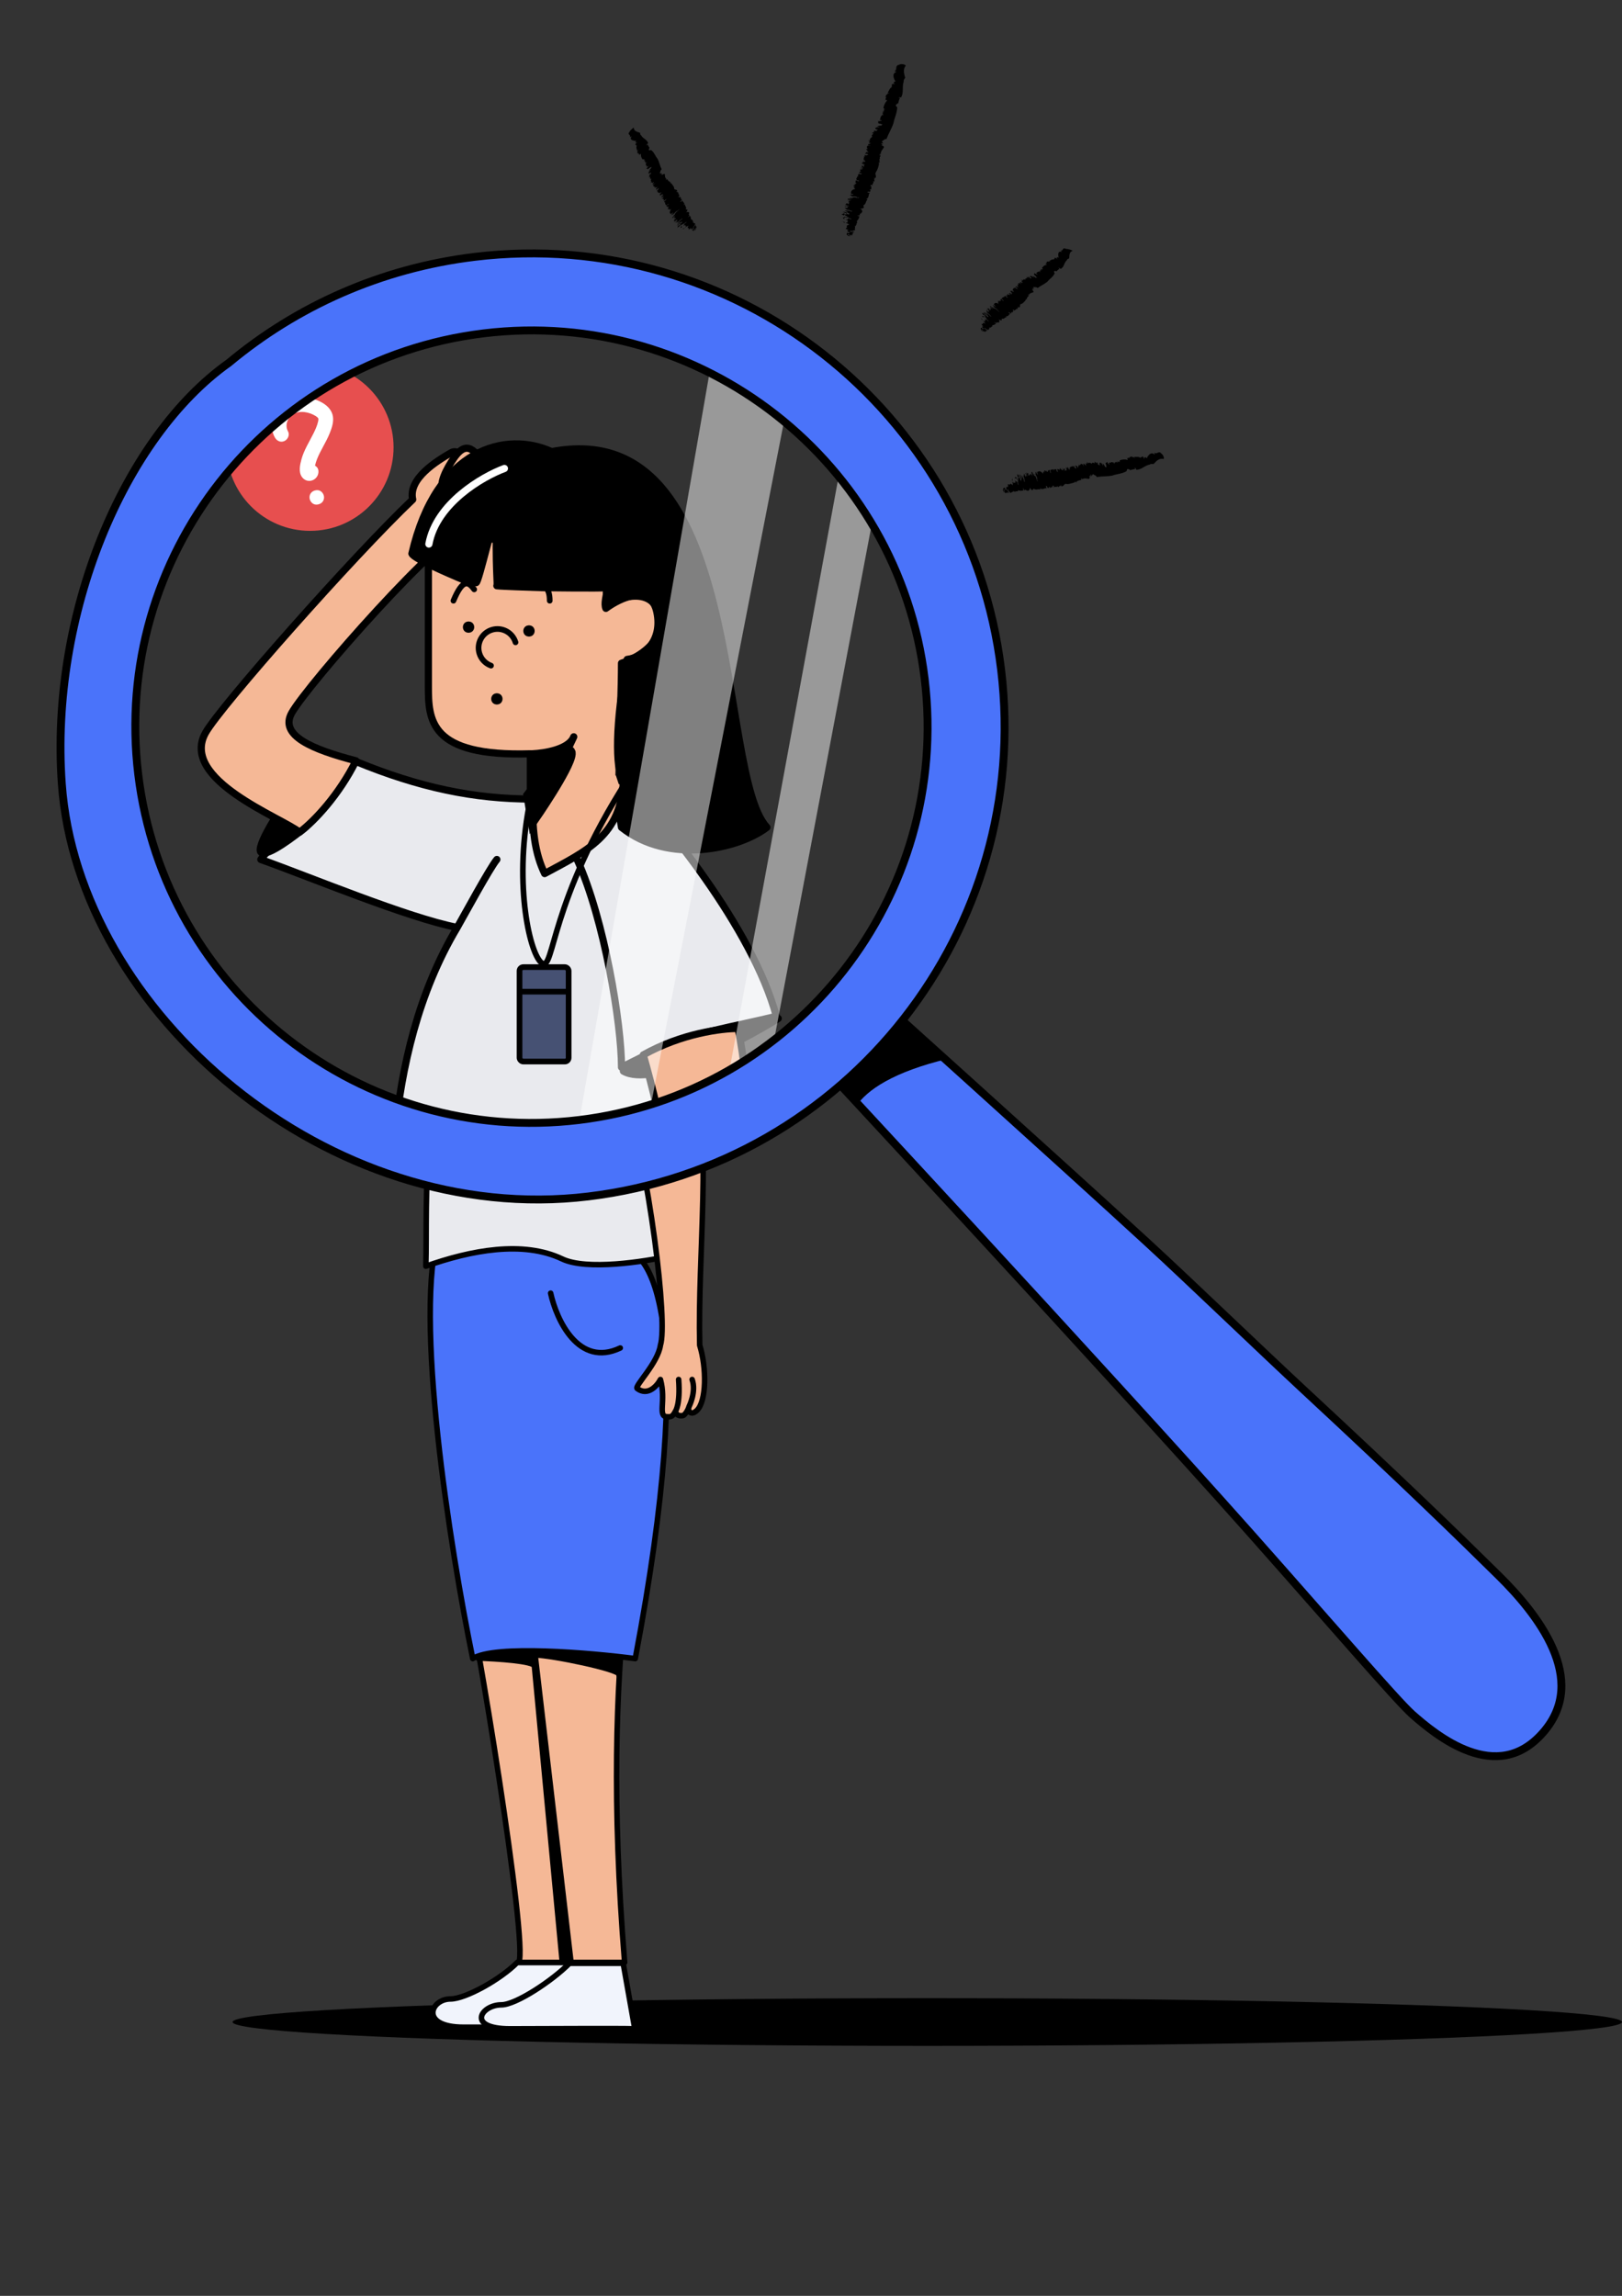 <svg width="489" height="692" viewBox="0 0 489 692" fill="none" xmlns="http://www.w3.org/2000/svg">
<rect x="0" y="0" width="489" height="692" fill="#333333" stroke="none"/>
<ellipse cx="279.553" cy="609.457" rx="209.445" ry="7.191" fill="black"/>
<g clip-path="url(#clip0_565_1988)">
<path d="M189.85 39.659C188.914 40.693 190.355 40.515 189.869 41.337C189.883 41.409 190.48 40.968 190.391 41.16C189.747 42.076 190.623 42.371 191.61 42.456L191.761 42.326C191.944 42.291 191.434 42.791 191.57 42.84C191.67 42.766 191.775 42.7 191.885 42.641C191.55 42.869 191.836 42.914 191.597 43.111C191.755 43.081 192.033 42.888 192.215 42.853L191.844 43.151C190.985 43.869 192.144 43.469 191.776 43.98C191.85 43.913 191.932 43.855 192.02 43.807C191.647 44.494 192.018 44.849 192.026 45.349C192.201 45.221 192.385 45.106 192.577 45.004C192.177 45.282 192.136 45.466 192.113 45.609C192.576 45.394 191.828 46.028 192.187 45.996L192.285 45.914C191.889 46.28 192.613 45.85 192.131 46.295L192.492 46.138C191.916 46.55 192.893 46.06 192.629 46.325L192.495 46.35C192.389 46.522 192.702 46.31 192.647 46.484L192.732 46.468C192.664 46.707 193.044 46.583 192.57 46.876C192.99 46.694 192.66 46.62 193.255 46.367C193.207 46.672 193.229 46.985 193.321 47.281C193.412 47.576 193.57 47.846 193.783 48.071C193.952 48.04 194.116 47.984 194.268 47.903C194.201 48.016 194.314 48.145 194.087 48.339C194.181 48.294 194.286 48.274 194.391 48.281C194.622 48.236 193.94 48.694 194.212 48.666C194.333 48.529 194.478 48.417 194.64 48.333C194.324 48.657 194.45 48.72 194.395 48.894C194.467 48.815 194.552 48.748 194.647 48.695C194.301 49.063 194.862 48.83 194.658 49.082L194.91 48.883C195.323 48.803 194.369 49.288 194.646 49.285C194.73 49.199 194.827 49.125 194.932 49.067C194.513 49.512 194.806 49.593 194.712 49.824C194.751 49.812 194.792 49.804 194.833 49.801C194.866 49.97 195.099 50.001 194.929 50.297C195.087 50.267 195.576 49.858 195.562 50.049C195.025 50.404 195.498 50.438 194.837 50.741C195.001 50.81 195.326 50.86 195.189 51.062C195.367 50.877 195.886 50.689 195.875 50.566L196.238 50.42C196.46 50.264 196.129 50.442 196.417 50.235C196.429 50.296 196.307 50.583 196.419 50.574C196.149 50.877 195.586 51.362 195.624 51.556C195.786 51.349 196.236 51.199 196.293 51.1L195.401 51.975C195.415 52.048 195.831 51.717 195.742 51.91C195.632 51.989 195.531 52.08 195.441 52.181C195.514 52.167 195.497 52.471 195.978 52.153C196.207 52.033 196.037 52.003 196.261 51.922C196.282 52.031 196.14 52.146 196.195 52.236L196.268 52.222C196.378 52.201 196.166 52.542 195.825 52.671C195.825 52.671 196.154 52.482 195.96 52.52C195.765 52.558 195.672 52.927 195.715 53.019C195.824 52.914 195.94 52.816 196.062 52.726C195.844 52.974 195.689 53.271 195.611 53.591C195.354 53.766 196.034 53.233 195.885 53.312C196.347 53.223 195.638 54 196.23 53.798C196.133 53.852 196.039 53.912 195.949 53.977C196.038 54.048 196.393 53.791 196.29 53.911C196.504 53.782 196.311 54.021 196.244 54.134C196.178 54.248 196.366 54.111 196.347 54.014C196.222 54.214 196.108 54.738 196.484 54.727C196.35 54.816 196.055 55.187 196.098 55.216L196.404 54.969C196.635 54.924 196.437 55.139 196.757 54.901C196.409 55.257 196.861 54.328 196.635 54.661C196.933 54.503 196.23 55.178 196.67 54.842C196.688 54.939 196.399 55.271 196.728 55.145C196.667 55.157 197.146 54.763 197.163 54.847C197.179 54.932 197.025 54.987 196.982 55.158L196.899 55.312C196.576 55.538 197.015 55.39 196.624 55.591C196.895 55.426 196.578 55.876 197.098 55.5L197.507 55.195C197.52 55.267 197.127 55.582 196.97 55.751C197.039 55.721 197.104 55.684 197.163 55.638C196.54 56.072 197.305 55.723 196.85 56.113C197.142 56.056 197.064 56.372 197.488 56.152C197.353 56.367 197.183 56.6 197.385 56.599C197.426 56.52 197.487 56.452 197.561 56.402C197.792 56.357 197.636 56.462 197.596 56.583C197.831 56.485 198.073 56.405 198.319 56.343C198.112 56.57 197.874 56.768 197.612 56.931C198.298 56.56 197.38 57.428 198.004 57.132C198.075 57.042 198.23 56.799 198.437 56.759C199.112 56.403 198.073 57.231 198.509 57.134L197.967 57.465C198.325 57.295 197.801 57.849 198.321 57.472C198.152 57.643 198.577 57.423 198.075 57.833C198.634 57.725 198.198 58.475 199.135 57.967C199.076 58.054 199.156 58.076 198.936 58.244C198.716 58.412 199.096 58.025 198.917 58.147C198.917 58.147 198.78 58.287 198.714 58.337C198.872 58.307 198.933 58.294 199.327 57.98C199.728 57.902 198.562 58.73 198.883 58.756C199.093 58.603 199.173 58.562 199.175 58.637L198.888 58.981C199.05 59.037 199.415 58.703 199.759 58.461C199.778 58.558 199.792 58.631 199.566 58.837L200.062 58.591C199.705 58.773 199.887 58.8 199.828 58.887L199.887 58.8C200.057 58.767 200.008 58.84 199.981 58.895C199.853 58.995 199.694 59.048 199.531 59.045C199.394 59.185 199.473 59.207 199.316 59.375C199.646 59.123 199.633 59.314 199.693 59.302C199.754 59.291 199.431 59.579 199.458 59.586C199.484 59.594 199.547 59.657 199.77 59.438C199.77 59.438 199.551 59.481 199.695 59.377C199.839 59.274 200.169 59.085 199.987 59.321C199.805 59.557 199.296 59.793 199.59 59.749C199.661 59.66 199.791 59.547 199.896 59.438L200.151 59.389L199.829 59.615C199.926 59.596 199.95 59.591 199.987 59.521C199.686 59.793 200.029 59.739 199.646 60.04C199.66 60.112 199.937 59.983 199.998 59.971C200.229 59.927 200.167 60.064 200.052 60.25L200.124 60.236C200.124 60.236 200.148 60.356 200.017 60.532C200.321 60.473 201.219 59.697 200.888 60.075C200.907 60.172 200.412 60.619 200.181 60.727C200.509 60.726 200.118 61.253 200.695 61.041C200.59 61.15 200.497 61.193 200.455 61.301C200.743 61.421 200.417 62.024 201.157 61.742C201.241 61.588 201.465 61.507 201.643 61.385C201.401 61.633 201.98 61.232 201.508 61.599C201.349 61.753 201.153 61.864 200.94 61.922C200.884 62.159 201.023 62.358 201.34 62.234C201.223 62.284 201.125 62.369 201.058 62.477C201.498 62.141 201.631 62.177 201.532 62.385L201.269 62.587L201.578 62.426C201.509 62.528 201.035 62.883 201.34 62.761C201.441 62.689 201.546 62.623 201.655 62.562C201.488 62.808 201.183 63.193 201.468 63.1L201.914 62.863C201.84 63.017 201.71 63.136 201.55 63.197C201.83 63.217 202.111 63.163 202.364 63.04C201.696 63.897 201.919 64.268 202.189 64.492L202.384 64.329C202.64 64.279 202.064 64.629 202.244 64.582C202.471 64.43 202.688 64.262 202.891 64.08C203.183 64.023 202.64 64.48 202.603 64.612C202.353 64.824 202.733 64.436 202.396 64.652C202.31 64.732 202.712 64.591 202.328 64.954C202.544 64.818 202.746 64.662 202.931 64.486L202.794 64.689C203.321 64.411 203.498 63.887 204.134 63.526L204.153 63.623C204.619 63.357 204.509 63.115 204.769 63.152C204.51 63.465 204.198 63.729 203.847 63.933C203.886 64.139 202.939 64.723 203.089 64.845C203.35 64.694 203.058 64.688 203.405 64.457C203.752 64.227 203.332 64.735 203.454 64.711C203.21 64.825 203 64.999 202.845 65.218C203.088 65.171 203.185 64.889 203.311 64.953C203.083 65.147 202.989 65.379 202.758 65.424C202.274 65.856 202.989 65.379 202.624 65.776C203.019 65.536 203.4 65.023 203.672 64.996C203.306 65.255 203.291 65.508 202.713 65.846C202.95 65.744 203.162 65.592 203.334 65.4C203.613 65.346 202.804 66.055 203.524 65.539L203.177 65.832C203.31 65.806 203.432 65.782 203.638 65.605C203.649 65.665 203.29 66.161 203.828 65.744C203.828 65.744 203.861 65.913 203.49 66.148C203.118 66.383 203.696 65.845 203.161 66.212C203.615 65.948 203.189 66.357 203.081 66.516L203.303 66.359C203.244 66.446 203.326 66.481 203.123 66.671C203.212 66.569 203.321 66.488 203.443 66.433L203.145 66.717C203.075 66.944 203.733 66.301 203.717 66.48L203.904 66.206C203.904 66.206 204.194 66.074 204.135 66.161L203.308 66.911C203.238 67.075 203.669 66.691 203.409 66.979L203.706 66.62C203.792 66.541 204.226 66.306 204.281 66.396C204.128 66.648 203.903 66.849 203.635 66.973C203.635 66.973 203.891 66.924 204.082 66.736C204.112 66.894 203.747 66.964 203.626 67.188C203.855 67.068 204.21 66.949 204.535 66.799L204.961 66.327L204.973 66.388C205.316 66.008 205.3 66.187 205.687 65.836C205.784 65.817 205.712 65.969 205.597 66.091C204.843 66.501 204.784 66.914 204.151 67.362C204.103 67.636 205.702 66.309 204.881 67.222C204.698 67.32 204.301 67.748 204.395 67.516C204.542 67.563 203.844 68.062 204.18 67.972C204.367 67.698 204.86 67.577 205.126 67.186C204.93 67.35 204.919 67.226 204.968 67.217C205.231 67.078 205.569 66.737 205.651 66.834C205.733 66.931 205.688 67.027 205.368 67.265C205.048 67.503 205.345 67.144 205.012 67.447C204.979 67.667 205.521 67.273 204.953 67.798C204.932 67.689 204.566 67.948 204.336 68.13L204.261 68.333L204.477 68.14C204.732 68.091 204.092 68.504 204.259 68.584L204.757 68.287C205.122 67.953 204.432 68.237 205.084 67.759C205.174 67.83 204.875 68.114 205.14 68.05C205.14 68.05 205.124 67.965 205.224 67.895C205.324 67.826 206.128 67.281 205.735 67.796C205.599 68.011 205.519 67.989 205.292 68.183C205.329 68.377 205.121 68.606 205.156 68.725C205.599 68.338 205.318 68.844 205.718 68.365C205.41 68.537 205.281 68.324 205.634 67.929C205.987 67.535 205.474 67.885 206.003 67.419C206.099 67.526 206.634 67.095 206.998 66.824C206.998 66.824 206.929 66.988 206.89 67.046C206.564 67.322 206.543 67.276 206.191 67.545C206.377 67.597 206.254 67.872 206.023 68.18C206.228 68.081 206.403 67.93 206.531 67.743C206.542 67.844 206.587 67.938 206.658 68.011C206.729 68.083 206.822 68.13 206.924 68.144C206.309 68.489 206.97 68.386 206.424 68.693C206.11 68.785 205.826 68.957 205.598 69.191C205.598 69.191 205.828 69.008 205.965 68.932C205.707 69.232 206.504 68.652 206.095 69.082C206.155 68.807 206.731 68.52 207.178 68.158C207.018 68.439 207.484 67.91 207.553 68.01C207.415 68.231 207.325 68.48 207.29 68.739C207.806 68.538 207.578 69.059 207.654 69.195C207.91 69.082 208.358 68.657 208.497 68.656C208.635 68.654 207.935 69.015 208.251 68.954L208.335 68.862C208.246 68.992 208.821 68.769 208.172 69.396L208.654 68.951C208.727 68.937 208.67 69.036 208.582 69.103C208.738 69.002 208.88 68.882 209.006 68.745C209.42 68.54 209.045 68.951 209.063 69.048L208.722 69.239C208.596 69.565 208.968 69.405 208.961 69.632L209.253 69.375L209.143 69.597C209.41 69.344 209.661 69.271 209.46 69.535L210.027 68.748C209.796 68.793 209.716 69.097 209.392 69.31C209.067 69.524 209.1 69.304 209.343 69.056C209.416 69.042 209.357 69.129 209.278 69.245C209.506 69.064 209.708 68.852 209.876 68.614C209.876 68.614 210.034 68.584 209.892 68.699C210.064 68.478 210.05 68.405 209.997 68.327C209.882 68.513 209.716 68.507 209.613 68.628C209.983 68.318 210.028 68.158 209.848 68.143C209.37 68.411 209.973 67.743 209.769 67.732C209.51 67.979 209.279 68.255 209.083 68.555C208.839 68.602 209.066 68.47 208.803 68.609C209.091 68.364 209.342 68.078 209.548 67.761L209.275 67.978C209.352 67.787 209.755 67.458 209.595 67.414C209.374 67.345 209.176 67.219 209.021 67.048L208.735 67.266C209.259 66.713 208.753 66.836 208.933 66.525C208.532 66.603 208.895 65.93 208.344 66.213C208.255 65.753 208.296 65.306 207.942 65.035L207.584 65.406C207.832 65.12 207.323 65.557 207.341 65.453C207.709 65.269 207.691 65.046 207.912 64.815C207.474 64.9 207.68 64.459 207.865 64.109L207.579 64.327C208.006 63.793 207.426 63.993 207.219 63.895C207.011 63.797 206.799 64.139 206.797 64.064C207.019 63.839 207.187 63.567 207.287 63.267C207.212 63.209 207.124 63.167 207.031 63.147C206.938 63.126 206.841 63.125 206.747 63.146C207.104 62.311 206.425 62.254 206.528 61.607L206.179 61.825C206.614 60.938 205.64 60.988 205.781 60.408L205.236 60.853C204.993 60.9 205.176 60.538 205.637 60.248C205.394 60.295 205.728 59.804 205.216 60.091C205.058 60.122 205.396 59.78 205.407 59.64C205.048 59.609 205.039 59.498 205.012 59.227C204.895 59.337 204.665 59.52 204.585 59.498C204.701 59.312 204.244 59.363 204.981 58.932C204.446 59.036 204.96 58.233 204.291 58.425C204.482 58.3 204.48 58.226 204.598 58.115C204.475 57.938 203.962 58.025 204.182 57.656C204.06 57.679 203.895 57.937 203.82 57.876C203.746 57.816 204.065 57.704 204.129 57.578C204.277 57.035 203.35 57.264 203.261 56.93C203.287 56.21 202.766 55.859 202.51 55.382L202.378 55.482C202.795 54.962 201.589 55.509 202.255 54.841C202.085 54.874 202.101 54.758 201.842 54.921C202.134 54.538 201.258 54.833 201.602 54.328C201.602 54.328 201.602 54.327 201.557 54.424C201.144 54.504 201.478 54.012 201.041 54.034C200.99 54.12 200.923 54.197 200.845 54.26C200.517 54.324 201.314 53.68 200.613 54.105C200.613 54.105 200.929 53.842 200.924 53.881C200.389 53.658 200.517 52.943 200.391 52.415C199.779 52.383 199.272 53.159 199.576 52.573C199.43 52.601 199.83 52.386 199.684 52.477C199.807 52.265 198.833 52.843 199.149 52.581C199.464 52.319 199.35 52.379 199.606 52.204C199.203 52.206 198.792 52.361 199.025 52.065L198.815 52.218C199.32 51.631 198.846 51.66 199.471 51.037C198.958 50.007 198.76 48.84 198.244 47.861C197.518 47.035 197.268 45.929 196.289 45.227C195.56 45.368 195.572 45.366 195.658 44.96C195.598 45.016 195.531 45.063 195.458 45.1C195.927 44.783 195.418 44.894 195.838 44.587C195.594 44.264 195.395 43.91 195.246 43.534C195.262 43.619 194.849 43.899 194.845 43.812L195.11 43.548L194.952 43.578C195.057 43.421 195.212 43.303 195.392 43.243C195.259 42.089 193.737 41.781 193.326 40.819C193.006 40.73 193.003 40.317 192.971 40.022C191.918 39.723 191.025 39.406 191.08 38.442C191.192 38.37 189.964 39.198 189.85 39.659Z" fill="black"/>
<path d="M271.091 19.516C269.635 19.787 270.695 20.959 269.688 21.421C269.605 21.485 270.389 21.593 270.172 21.729C268.988 22.119 269.282 23.335 269.837 24.36L270.046 24.385C270.145 24.584 269.447 24.586 269.484 24.777C269.523 24.968 269.681 24.801 269.865 24.823C269.46 24.774 269.597 25.064 269.286 25.063C269.422 25.167 269.737 25.242 269.882 25.372L269.416 25.315C268.274 25.276 269.333 25.963 268.659 26.167C268.759 26.155 268.86 26.167 268.954 26.203C268.144 26.589 268.061 27.337 267.639 27.907C267.855 27.932 268.066 27.987 268.266 28.071C268.127 28.024 267.977 28.018 267.834 28.056C267.692 28.094 267.564 28.174 267.466 28.285C267.939 28.491 266.946 28.457 267.16 28.732L267.27 28.745C266.721 28.753 267.494 29.046 266.851 29.005L267.212 29.198C266.5 29.111 267.508 29.52 267.169 29.541L267.034 29.524C266.825 29.598 267.155 29.75 266.995 29.83L267.081 29.841C266.83 30.047 267.16 30.298 266.63 30.146C267.029 30.344 266.891 29.955 267.477 30.249C266.863 30.898 266.458 31.715 266.318 32.594C266.445 32.718 266.592 32.82 266.753 32.895C266.621 32.953 266.567 33.183 266.28 33.186C266.385 33.218 266.477 33.28 266.544 33.367C266.705 33.572 265.908 33.364 266.103 33.599C266.285 33.566 266.474 33.588 266.643 33.664C266.179 33.683 266.189 33.895 266.011 34.023C266.123 34.01 266.237 34.023 266.343 34.063C265.813 34.111 266.297 34.418 266.001 34.493L266.32 34.532C266.623 34.892 265.657 34.452 265.81 34.719C265.935 34.71 266.06 34.725 266.178 34.764C265.549 34.812 265.65 35.197 265.393 35.352C265.438 35.355 265.483 35.36 265.528 35.368C265.389 35.575 265.465 35.858 265.181 36.035C265.302 36.161 265.944 36.214 265.767 36.429C265.154 36.242 265.401 36.757 264.732 36.427C264.777 36.657 264.915 37.046 264.644 37.113C264.902 37.144 265.378 37.425 265.472 37.275L265.816 37.504C266.074 37.535 265.762 37.348 266.07 37.472C266.059 37.558 265.712 37.739 265.787 37.835C265.355 37.895 264.614 37.842 264.509 38.078C264.79 38.025 265.175 38.333 265.305 38.286L264.054 38.321C264.045 38.394 264.534 38.466 264.336 38.554C264.203 38.506 264.06 38.489 263.919 38.503C263.992 38.512 263.668 38.808 264.264 39.017C264.501 39.12 264.44 38.914 264.621 39.061C264.6 39.22 264.37 39.167 264.313 39.322L264.399 39.332C264.458 39.451 264.045 39.563 263.748 39.353C263.757 39.279 264.105 39.483 263.945 39.377C263.576 39.332 263.43 39.5 263.373 39.655C263.526 39.654 263.678 39.673 263.827 39.71C263.455 39.757 263.103 39.908 262.811 40.146C262.504 40.109 263.352 40.211 263.212 40.132C263.534 40.544 262.467 40.601 262.988 41.012C262.988 41.012 262.581 40.876 262.653 40.897C262.725 40.918 263.081 41.16 262.887 41.211C263.145 41.242 262.787 41.311 262.678 41.385C262.569 41.458 262.801 41.4 262.838 41.404C262.591 41.486 262.062 41.919 262.333 42.337C262.161 42.316 261.668 42.368 261.671 42.443L262.063 42.491C262.27 42.628 261.959 42.727 262.282 42.828C261.78 42.854 262.854 42.35 262.43 42.448C262.736 42.597 261.741 42.576 262.277 42.678C262.258 42.825 261.745 42.837 262.064 43.074C262.064 43.074 262.629 43.143 262.57 43.211C262.512 43.278 262.374 43.187 262.203 43.352L262.008 43.416C261.627 43.37 261.983 43.612 261.627 43.37C261.925 43.48 261.346 43.621 261.975 43.772L262.466 43.832C262.455 43.918 261.916 43.84 261.678 43.848C261.744 43.89 261.815 43.924 261.89 43.949C261.141 43.758 261.862 44.168 261.294 44.124C261.499 44.373 261.233 44.602 261.616 44.822C261.357 44.903 261.051 44.952 261.161 45.164C261.253 45.148 261.347 45.16 261.431 45.197C261.623 45.357 261.414 45.332 261.27 45.389C261.38 45.402 261.639 45.72 261.878 45.898C261.575 45.923 261.27 45.886 260.982 45.789C261.675 46.122 260.387 46.053 261.004 46.401C261.114 46.414 261.429 46.291 261.581 46.471C262.274 46.804 260.954 46.594 261.253 46.891L260.656 46.681C261.006 46.873 260.218 46.889 260.848 47.04C260.614 47.012 260.971 47.341 260.396 47.16C260.795 47.643 259.851 47.913 260.841 48.456C260.743 48.444 260.819 48.628 260.497 48.514C260.175 48.4 260.764 48.472 260.516 48.367C260.516 48.367 260.32 48.343 260.246 48.334C260.352 48.484 260.365 48.573 260.884 48.611C261.19 48.946 259.803 48.579 259.956 48.945C260.202 48.975 260.292 49.048 260.232 49.128L259.764 49.183C259.737 49.391 260.279 49.444 260.701 49.557C260.602 49.645 260.585 49.78 260.254 49.739L260.743 50.01C260.393 49.818 260.465 50.039 260.351 50.05L260.462 50.063C260.646 50.086 260.443 50.21 260.435 50.271C260.27 50.214 260.133 50.095 260.054 49.939C259.87 49.916 259.878 50.042 259.64 50.05C260.058 50.101 259.883 50.303 259.908 50.393C259.934 50.483 259.515 50.345 259.517 50.432C259.726 50.458 259.495 50.604 259.819 50.606C259.893 50.615 259.637 50.472 259.836 50.471C260.036 50.471 260.347 50.671 260.04 50.733C259.733 50.795 259.248 50.487 259.452 50.748C259.596 50.752 259.74 50.769 259.881 50.8L260.039 51.031L259.671 50.986C259.757 50.996 259.793 51.001 259.843 51.007C259.438 50.958 259.652 51.232 259.201 51.153C259.19 51.238 259.404 51.413 259.418 51.502C259.608 51.674 259.385 51.759 259.146 51.779L259.232 51.79C259.232 51.79 259.145 51.978 258.908 51.986C259.154 52.203 260.299 52.417 259.784 52.441C259.766 52.588 259.043 52.488 258.827 52.325C259.009 52.658 258.319 52.785 258.817 53.181C258.67 53.163 258.572 53.151 258.474 53.139C258.506 53.566 257.8 53.828 258.44 54.378C258.623 54.313 258.821 54.424 259.019 54.535C258.675 54.493 259.341 54.749 258.759 54.616C258.423 54.513 258.253 54.479 258.159 54.331C258.094 54.364 258.037 54.413 257.994 54.473C257.951 54.532 257.924 54.602 257.915 54.675C257.906 54.748 257.914 54.821 257.941 54.889C257.967 54.957 258.01 55.018 258.066 55.066C258.013 55.029 257.952 55.006 257.887 54.998C257.823 54.99 257.758 54.998 257.697 55.021C258.23 55.148 258.268 55.339 258.047 55.411L257.703 55.37L258.017 55.545C257.907 55.531 257.317 55.46 257.596 55.618C257.715 55.651 257.83 55.694 257.941 55.746C257.634 55.809 257.128 55.871 257.362 56.086L257.803 56.339C257.723 56.372 257.636 56.383 257.55 56.373C257.464 56.362 257.382 56.33 257.312 56.279C257.534 56.592 257.525 56.765 257.913 56.949C256.784 57.097 256.571 57.693 256.507 58.194L256.765 58.226C256.952 58.422 256.311 58.17 256.455 58.312C256.599 58.454 256.935 58.557 257.249 58.533C257.453 58.794 256.759 58.66 256.612 58.742C256.28 58.701 256.841 58.707 256.428 58.62C256.317 58.606 256.612 58.94 256.113 58.842C256.354 58.936 256.605 59 256.861 59.033L256.594 59.075C257.129 59.376 257.697 59.035 258.351 59.375L258.253 59.463C258.733 59.708 258.904 59.343 259.002 59.653C258.582 59.702 258.159 59.629 257.782 59.443C257.569 59.641 256.554 59.294 256.527 59.502C256.796 59.646 256.652 59.305 257.042 59.477C257.431 59.649 256.757 59.654 256.863 59.803C256.746 59.735 256.615 59.692 256.48 59.675C256.345 59.659 256.208 59.67 256.077 59.708C256.264 59.905 256.556 59.766 256.557 59.953C256.263 59.917 256.014 60.011 255.845 59.866C255.194 59.787 255.976 60.106 255.458 60.068C255.883 60.256 256.538 60.199 256.659 60.425C256.229 60.273 256 60.507 255.431 60.276C255.641 60.423 255.893 60.502 256.151 60.5C256.388 60.69 255.296 60.557 256.109 60.83L255.654 60.775C255.782 60.853 255.884 60.927 256.105 61.054C256.093 61.152 255.412 61.206 256.063 61.384C255.989 61.375 255.956 61.632 255.523 61.418C255.276 61.202 255.905 61.352 255.302 61.093C255.782 61.337 255.177 61.289 254.987 61.315L255.237 61.407C255.127 61.394 255.143 61.558 254.862 61.511C255.001 61.506 255.136 61.549 255.246 61.632L254.841 61.583C254.586 61.726 255.509 61.814 255.339 61.979L255.684 61.91C255.623 61.902 255.96 62.092 255.814 62.161C255.446 62.117 254.991 62.062 254.709 62.027C254.427 61.993 255.099 62.199 254.687 62.199L255.151 62.181C255.274 62.195 255.717 62.436 255.661 62.578C255.606 62.721 254.955 62.641 254.802 62.474C254.793 62.547 254.959 62.704 255.243 62.726C255.077 62.855 254.861 62.592 254.605 62.648C254.826 62.774 255.115 63.046 255.425 63.257L256.071 63.274L256.059 63.371C256.562 63.433 256.399 63.538 256.926 63.614C256.99 63.696 256.786 63.734 256.644 63.766C255.888 63.339 255.417 63.617 254.757 63.412C254.479 63.639 256.492 64.083 255.262 64.045C255.087 63.95 254.489 63.952 254.744 63.809C254.782 64 253.983 63.716 254.22 64.006C254.564 63.948 254.933 64.378 255.432 64.277C255.174 64.246 255.279 64.11 255.356 64.094C255.61 64.249 256.104 64.285 256.044 64.464C255.984 64.643 255.892 64.681 255.52 64.561C255.149 64.442 255.541 64.403 255.16 64.356C254.951 64.53 255.585 64.743 254.814 64.625C254.904 64.511 254.488 64.349 254.198 64.276L253.972 64.385L254.267 64.421C254.403 64.724 253.739 64.357 253.744 64.607L254.27 64.882C254.761 64.941 254.148 64.469 254.914 64.724C254.892 64.895 254.501 64.835 254.649 65.04C254.723 65.049 254.756 64.978 254.846 64.964C254.935 64.95 255.866 65.374 255.198 65.43C254.929 65.484 254.915 65.395 254.609 65.358C254.456 65.576 254.145 65.575 254.051 65.725C254.628 65.795 254.013 66.019 254.65 66.009C254.348 65.836 254.481 65.479 255.047 65.536C255.685 65.812 255 65.319 255.706 65.454C255.679 65.662 256.319 65.827 256.749 65.978C256.741 66.04 256.566 66.043 256.489 66.059C256.072 66.008 256.098 65.9 255.676 65.786C255.731 66.041 255.437 66.192 255.012 66.202C255.182 66.335 255.607 66.424 255.667 66.344C255.587 66.466 255.535 66.604 255.517 66.748C255.499 66.892 255.514 67.039 255.561 67.176C254.932 66.826 255.32 67.408 254.804 67.146C254.577 66.897 254.262 66.743 253.924 66.716C253.913 66.802 254.219 66.752 254.353 66.868C253.961 66.82 254.885 67.194 254.318 67.15C254.604 66.961 255.143 67.324 255.679 67.427C255.33 67.521 256.059 67.473 256.007 67.691C255.71 67.76 255.435 67.901 255.206 68.102C255.63 68.489 255.039 68.728 254.961 68.942C255.188 69.119 255.801 69.206 255.868 69.363C255.935 69.521 255.256 69.078 255.475 69.316L255.598 69.331C255.451 69.313 255.882 69.838 255.018 69.67L255.682 69.751C255.743 69.758 255.575 69.8 255.499 69.815C255.666 69.893 255.846 69.94 256.03 69.955C256.434 70.203 255.885 70.21 255.829 70.353L255.481 70.149C255.111 70.315 255.425 70.59 255.237 70.79L255.618 70.837L255.358 70.917C255.726 70.962 255.912 71.171 255.6 71.17L256.601 71.043C256.422 70.884 256.135 70.986 255.776 70.868C255.417 70.75 255.644 70.529 256.01 70.598C255.997 70.696 255.999 70.684 255.784 70.708C256.299 70.87 256.312 70.772 256.668 70.815C256.668 70.815 256.773 70.965 256.652 70.938C256.922 70.97 257.001 70.843 257.056 70.701C256.826 70.747 256.75 70.564 256.589 70.557C257.055 70.614 257.223 70.572 257.151 70.352C256.662 70.081 257.581 70.106 257.5 69.86C257.134 69.806 256.76 69.82 256.398 69.9C256.199 69.702 256.417 69.753 256.254 69.56C256.635 69.636 257.026 69.645 257.41 69.588L257.074 69.485C257.288 69.374 257.774 69.57 257.747 69.293C257.716 68.959 257.738 68.622 257.812 68.294L257.476 68.192C258.225 68.283 257.878 67.78 258.252 67.677C258.018 67.263 258.781 67.058 258.236 66.731C258.693 66.316 259 65.764 259.11 65.159L258.594 65.096C258.975 65.143 258.326 64.952 258.424 64.865C258.781 65.094 258.974 64.857 259.296 64.871C258.994 64.499 259.509 64.276 259.927 64.128L259.591 64.025C260.285 63.96 259.816 63.53 259.797 63.192C259.662 63.176 259.363 62.978 259.422 62.91C259.767 62.906 260.107 62.819 260.414 62.658C260.449 62.402 260.388 62.143 260.245 61.929C261.197 61.498 260.889 60.69 261.544 60.148L261.165 59.991C262.192 59.569 261.649 58.546 262.241 58.108L261.541 58.023C261.383 57.793 261.835 57.674 262.31 57.856C262.153 57.625 262.755 57.5 262.24 57.239C262.154 57.029 262.605 57.109 262.747 56.977C262.667 56.843 262.634 56.686 262.654 56.53C262.674 56.375 262.745 56.231 262.856 56.12L262.843 56.218C262.684 56.199 262.389 56.163 262.368 56.036C262.589 55.964 262.322 55.521 263.099 55.876C262.726 55.384 263.718 55.131 263.182 54.644C263.403 54.67 263.452 54.676 263.611 54.696C263.713 54.385 263.361 53.919 263.804 53.774C263.715 53.689 263.411 53.727 263.425 53.617C263.439 53.507 263.719 53.653 263.854 53.669C264.417 53.265 263.728 52.511 263.971 52.068C264.449 51.35 264.781 50.545 264.946 49.701L264.787 49.681C265.486 49.58 264.328 48.88 265.32 48.926C265.185 48.81 265.352 48.669 264.984 48.624C265.496 48.525 264.739 47.911 265.394 47.754C265.394 47.754 265.394 47.754 265.284 47.741C265.011 47.335 265.589 47.206 265.405 46.786C265.305 46.823 265.196 46.831 265.091 46.81C264.818 46.603 265.865 46.706 265.141 46.419C265.15 46.345 265.558 46.469 265.521 46.465C265.423 45.67 266.14 45.036 266.528 44.338C266.213 43.678 265.22 43.943 265.926 43.681C265.779 43.663 266.233 43.718 266.074 43.699C266.336 43.594 265.266 43.191 265.714 43.195C266.162 43.2 265.997 43.23 266.291 43.266C266.071 42.841 265.657 42.667 266.101 42.509L265.843 42.478C266.641 42.376 266.351 41.918 267.252 41.891C267.871 40.263 268.793 38.797 269.349 37.175C269.648 35.521 270.471 34.055 270.49 32.342C269.927 31.765 269.955 31.743 270.347 31.406C270.224 31.391 270.2 31.388 270.102 31.376C270.658 31.506 270.237 31.094 270.773 31.197C270.903 30.595 271.086 30.006 271.321 29.436C271.237 29.513 270.772 29.444 270.843 29.378L271.22 29.349L271.073 29.331C271.164 29.296 271.262 29.283 271.358 29.295C271.455 29.307 271.547 29.342 271.625 29.398C272.543 27.969 271.879 26.137 272.444 24.639C272.324 24.215 272.669 23.759 272.895 23.451C272.498 22.073 272.201 20.881 273.047 19.816C273.002 19.388 271.549 19.149 271.091 19.516Z" fill="black"/>
<path d="M321.399 75.016C320.152 74.396 320.697 75.735 319.766 75.484C319.694 75.467 320.28 75.977 320.073 75.94C319.022 75.558 318.942 76.491 319.111 77.447L319.272 77.562C319.303 77.748 318.735 77.368 318.726 77.506C318.82 77.586 318.909 77.672 318.994 77.761C318.69 77.497 318.721 77.784 318.453 77.63C318.544 77.779 318.769 77.999 318.853 78.171L318.477 77.89C317.57 77.238 318.235 78.251 317.652 78.033C317.737 78.082 317.812 78.148 317.871 78.226C317.115 78.042 316.857 78.463 316.373 78.613C316.542 78.744 316.697 78.892 316.836 79.055C316.473 78.725 316.29 78.745 316.134 78.757C316.458 79.141 315.653 78.641 315.761 78.871L315.87 78.897C315.422 78.598 315.969 79.213 315.473 78.801L315.711 79.125C315.176 78.665 315.861 79.492 315.552 79.302L315.453 79.19C315.26 79.143 315.489 79.402 315.402 79.393C315.162 79.335 315.321 79.717 314.981 79.291C315.252 79.636 315.234 79.353 315.636 79.832C314.832 79.84 314.493 80.329 314.136 80.738C314.212 80.892 314.303 81.038 314.409 81.173C314.289 81.144 314.187 81.246 313.953 81.062C313.953 81.062 314.124 81.294 314.128 81.333C314.13 81.372 313.617 80.981 313.707 81.231C313.865 81.318 314.004 81.434 314.119 81.572C313.743 81.341 313.698 81.47 313.53 81.43C313.626 81.478 313.713 81.542 313.788 81.619C313.356 81.362 313.729 81.859 313.407 81.717L313.651 81.916C313.807 82.31 313.149 81.477 313.182 81.803C313.285 81.862 313.378 81.936 313.459 82.022C312.948 81.72 312.924 82.02 312.678 81.985C312.715 81.991 312.751 82 312.786 82.011C312.63 82.075 312.705 82.335 312.342 82.26C312.396 82.4 312.91 82.791 312.709 82.831C312.261 82.38 312.325 82.84 311.871 82.26C311.829 82.428 311.859 82.765 311.64 82.674C311.862 82.804 312.151 83.28 312.265 83.232L312.487 83.565C312.686 83.74 312.517 83.445 312.698 83.692C312.698 83.692 312.349 83.608 312.373 83.766C312.016 83.565 311.424 83.13 311.241 83.2C311.493 83.261 311.71 83.72 311.827 83.761L310.788 83.077C310.728 83.063 311.13 83.44 310.953 83.384C310.857 83.284 310.744 83.2 310.62 83.138C310.62 83.138 310.337 83.197 310.77 83.657C310.926 83.848 310.926 83.695 311.044 83.889C311.023 83.972 310.803 83.831 310.713 83.885L310.786 83.902C310.759 84.01 310.461 83.823 310.257 83.571C310.272 83.511 310.506 83.847 310.449 83.617C310.149 83.392 309.99 83.417 309.909 83.486C310.032 83.57 310.149 83.662 310.26 83.762C309.967 83.61 309.642 83.531 309.311 83.532C309.098 83.315 309.738 83.864 309.641 83.739C309.786 84.181 308.918 83.628 309.225 84.185C309.285 84.199 308.933 83.873 308.996 83.926C309.059 83.979 309.264 84.334 309.102 84.269C309.285 84.453 308.993 84.243 308.897 84.219C308.801 84.196 308.973 84.327 309.042 84.254C308.813 84.199 308.276 84.158 308.388 84.579C308.267 84.448 307.85 84.232 307.838 84.28L308.129 84.541C308.259 84.738 307.979 84.632 308.223 84.882C307.802 84.627 308.796 84.881 308.43 84.716C308.643 84.983 307.841 84.421 308.25 84.774C308.229 84.858 307.784 84.598 307.983 84.925C307.998 84.865 308.424 85.248 308.349 85.294C308.274 85.339 308.187 85.178 308.001 85.209L307.832 85.169C307.553 84.91 307.8 85.3 307.502 84.961C307.725 85.193 307.22 84.969 307.685 85.4L308.058 85.744C307.829 85.625 307.612 85.483 307.412 85.32C307.456 85.383 307.505 85.442 307.56 85.496C307.016 84.971 307.521 85.651 307.028 85.278C307.124 85.556 306.812 85.531 307.113 85.909C306.873 85.85 306.62 85.688 306.659 85.888C306.742 85.914 306.818 85.959 306.882 86.018C306.993 86.236 306.858 86.114 306.705 86.064C306.836 86.276 306.955 86.496 307.062 86.722C306.8 86.57 306.564 86.376 306.366 86.147C306.84 86.744 305.825 86.015 306.258 86.578C306.438 86.641 306.592 86.764 306.693 86.925C307.168 87.523 306.174 86.659 306.327 87.014L305.906 86.556C306.135 86.866 305.498 86.457 305.964 86.888C305.766 86.764 305.985 87.16 305.561 86.714C305.76 87.245 304.928 86.904 305.601 87.778C305.505 87.755 305.574 87.886 305.307 87.631C305.04 87.375 305.559 87.692 305.385 87.573C305.211 87.455 305.235 87.461 305.172 87.407C305.109 87.354 305.205 87.632 305.613 87.934C305.77 88.328 304.758 87.332 304.782 87.643C304.806 87.954 305.025 87.893 304.956 87.914L304.553 87.689C304.514 87.845 304.911 88.144 305.215 88.459C305.119 88.436 305.068 88.538 304.806 88.36L305.128 88.807C304.891 88.482 304.897 88.662 304.807 88.615L304.902 88.638C305.02 88.781 304.873 88.757 304.869 88.769C304.758 88.651 304.68 88.505 304.644 88.346C304.491 88.246 304.476 88.306 304.287 88.197C304.599 88.475 304.419 88.482 304.401 88.554C304.383 88.626 304.083 88.35 304.077 88.374C304.071 88.398 304.05 88.482 304.287 88.654C304.347 88.668 304.17 88.46 304.308 88.57C304.446 88.68 304.666 88.974 304.405 88.847C304.143 88.721 303.828 88.25 303.924 88.527C304.032 88.553 304.149 88.697 304.269 88.776L304.336 89.021L304.059 88.751C304.099 88.8 304.143 88.844 304.191 88.884C303.873 88.629 303.963 88.931 303.618 88.631C303.558 88.617 303.726 88.912 303.708 88.984C303.822 89.189 303.666 89.151 303.42 89.015L303.492 89.032C303.492 89.032 303.372 89.105 303.192 88.96C303.327 89.234 304.204 90.005 303.775 89.736C303.697 89.793 303.159 89.346 303.018 89.146C303.078 89.466 302.477 89.168 302.79 89.701C302.706 89.616 302.606 89.549 302.496 89.502C302.421 89.802 301.787 89.585 302.166 90.261C302.346 90.305 302.443 90.531 302.596 90.683C302.313 90.487 302.8 90.986 302.356 90.625C302.112 90.375 301.989 90.256 301.95 90.107C301.911 89.958 301.53 90.259 301.698 90.554C301.637 90.441 301.536 90.354 301.416 90.308C301.818 90.685 301.794 90.832 301.596 90.758L301.35 90.52L301.557 90.812C301.449 90.786 301.026 90.341 301.194 90.635C301.282 90.715 301.362 90.803 301.434 90.897C301.173 90.77 300.749 90.528 300.894 90.766L301.188 91.167C301.106 91.144 301.029 91.104 300.963 91.049C300.898 90.994 300.846 90.925 300.81 90.847C300.891 91.185 300.84 91.286 301.114 91.62C300.161 91.097 299.913 91.328 299.652 91.659L299.838 91.831C299.946 92.061 299.502 91.546 299.562 91.764C299.741 91.97 299.935 92.162 300.144 92.337C300.241 92.615 299.721 92.146 299.574 92.123C299.427 92.1 299.775 92.235 299.466 91.944C299.358 91.918 299.517 92.249 299.166 91.871C299.333 92.065 299.519 92.243 299.721 92.4L299.469 92.339C299.821 92.818 300.37 92.913 300.812 93.49L300.716 93.466C301.044 93.889 301.269 93.753 301.269 94.007C300.924 93.8 300.619 93.533 300.371 93.218C300.149 93.24 299.46 92.425 299.37 92.582C299.539 92.825 299.523 92.53 299.788 92.848C300.052 93.166 299.512 92.781 299.557 92.957C299.407 92.734 299.202 92.553 298.962 92.431C299.07 92.661 299.347 92.728 299.29 92.854C299.07 92.661 298.83 92.603 298.758 92.382C298.265 91.958 298.791 92.606 298.385 92.292C298.677 92.655 299.238 92.956 299.302 93.213C299.001 92.886 298.752 92.915 298.334 92.394C298.464 92.611 298.639 92.797 298.848 92.938C298.989 93.188 298.139 92.512 298.795 93.153L298.449 92.854C298.545 92.979 298.596 93.08 298.737 93.279C298.723 93.339 298.143 93.008 298.684 93.495C298.612 93.477 298.531 93.598 298.23 93.22C298.095 92.946 298.557 93.388 298.146 92.894C298.461 93.314 297.993 92.946 297.845 92.822L298.029 93.006C297.921 92.98 297.915 93.055 297.68 92.922C297.793 92.993 297.886 93.09 297.954 93.204L297.648 92.952C297.407 92.894 298.128 93.474 297.948 93.482L298.242 93.629C298.17 93.612 298.417 93.9 298.276 93.853C297.993 93.607 297.654 93.335 297.431 93.154C297.209 92.973 297.699 93.46 297.405 93.261L297.789 93.507C297.897 93.533 298.18 93.983 298.102 94.04C297.829 93.922 297.598 93.725 297.441 93.474C297.441 93.474 297.507 93.718 297.732 93.887C297.564 93.846 297.462 93.593 297.231 93.499C297.372 93.698 297.528 94.041 297.733 94.344L298.244 94.697L298.229 94.757C298.64 95.047 298.46 95.054 298.86 95.392C298.842 95.464 298.727 95.36 298.595 95.328C298.102 94.65 297.673 94.635 297.162 94.079C296.898 94.015 298.397 95.458 297.412 94.762C297.289 94.593 296.811 94.261 297.048 94.331C297.015 94.463 296.456 93.845 296.568 94.215C296.862 94.362 297.037 94.836 297.466 95.054C297.28 94.882 297.388 94.858 297.505 94.899C297.622 94.94 298.058 95.439 297.974 95.521C297.89 95.602 297.782 95.576 297.508 95.294C297.235 95.011 297.622 95.245 297.283 94.972C297.079 94.923 297.521 95.449 296.932 94.95C297.028 94.974 296.739 94.599 296.526 94.382L296.322 94.332L296.541 94.526C296.565 94.786 296.13 94.185 296.049 94.406L296.406 94.862C296.785 95.182 296.424 94.535 296.977 95.126C296.95 95.234 296.598 94.959 296.683 95.182C296.683 95.182 296.779 95.206 296.851 95.223C296.923 95.24 297.575 96.046 297.02 95.721C296.794 95.603 296.8 95.528 296.584 95.323C296.404 95.381 296.139 95.216 296.028 95.252C296.464 95.65 295.98 95.444 296.449 95.761C296.239 95.481 296.443 95.328 296.89 95.677C297.329 96.216 296.929 95.522 297.437 95.988C297.347 96.093 297.84 96.568 298.14 96.895C298.14 96.895 297.972 96.854 297.9 96.837C297.591 96.546 297.636 96.518 297.329 96.215C297.284 96.395 297.029 96.346 296.692 96.061C296.808 96.256 296.975 96.415 297.177 96.521C297.079 96.547 296.992 96.604 296.929 96.682C296.866 96.761 296.83 96.857 296.825 96.957C296.42 96.389 296.579 96.974 296.222 96.519C296.096 96.22 295.893 95.96 295.632 95.766C295.615 95.838 295.849 95.971 295.933 96.093C295.615 95.889 296.279 96.596 295.807 96.24C296.083 96.307 296.432 96.799 296.849 97.166C296.525 97.088 297.126 97.436 297.042 97.518C296.807 97.401 296.549 97.339 296.286 97.335C296.535 97.814 295.992 97.644 295.869 97.729C296.01 97.979 296.484 98.373 296.491 98.502C296.497 98.63 296.082 97.997 296.172 98.298L296.28 98.324C296.136 98.29 296.389 98.808 295.74 98.193L296.242 98.632C296.242 98.632 296.133 98.606 296.061 98.589C296.174 98.738 296.309 98.869 296.461 98.978C296.723 99.359 296.275 99.059 296.197 99.117L295.96 98.793C295.623 98.711 295.815 99.063 295.596 99.073L295.873 99.343L295.633 99.285C295.915 99.531 296.024 99.761 295.762 99.583L296.612 100.056C296.498 99.85 296.231 99.798 295.987 99.498C295.744 99.198 295.96 99.199 296.242 99.445C296.224 99.517 296.242 99.445 296.038 99.396C296.246 99.601 296.48 99.778 296.735 99.921C296.954 100.063 297.032 100.056 297.107 100.011C296.903 99.961 296.903 99.758 296.774 99.663C297.113 99.987 297.281 100.028 297.29 99.788C296.969 99.342 297.699 99.887 297.692 99.657C297.419 99.424 297.118 99.227 296.794 99.071C296.698 98.844 296.812 98.999 296.779 98.775C297.055 99.033 297.364 99.253 297.698 99.43L297.458 99.168C297.662 99.218 298.028 99.586 298.055 99.428C298.098 99.199 298.204 98.987 298.361 98.816L298.121 98.554C298.719 99.016 298.55 98.519 298.871 98.66C298.793 98.26 299.46 98.548 299.117 98.034C299.585 97.944 300.02 97.884 300.23 97.503L299.813 97.186C300.128 97.402 299.641 96.954 299.743 96.953C299.975 97.301 300.191 97.252 300.452 97.43C300.299 97.024 300.773 97.164 301.149 97.293L300.893 97.041C301.482 97.387 301.211 96.839 301.277 96.626C301.343 96.413 300.992 96.239 301.058 96.23C301.315 96.415 301.609 96.542 301.92 96.604C301.973 96.521 302.005 96.427 302.014 96.33C302.023 96.232 302.008 96.134 301.97 96.044C302.859 96.26 302.819 95.602 303.492 95.613L303.227 95.295C304.188 95.528 303.992 94.629 304.593 94.673L304.058 94.213C303.992 93.968 304.394 94.142 304.722 94.513C304.652 94.281 305.187 94.537 304.829 94.082C304.871 93.914 305.178 94.167 305.298 94.196C305.289 93.825 305.397 93.8 305.655 93.736L305.64 93.796C305.496 93.707 305.377 93.582 305.297 93.433C305.513 93.486 305.39 93.062 305.928 93.713C305.762 93.203 306.624 93.577 306.336 92.948C306.431 93.055 306.548 93.141 306.681 93.197C306.843 93.059 306.674 92.561 307.083 92.71C307.019 92.606 306.758 92.479 306.804 92.401C306.848 92.323 307.02 92.606 307.161 92.653C307.722 92.7 307.367 91.826 307.673 91.672C308.385 91.578 308.657 90.996 309.098 90.658L308.975 90.539C309.558 90.858 308.809 89.775 309.608 90.35C309.518 90.201 309.653 90.17 309.41 89.971C309.839 90.19 309.403 89.385 309.965 89.636C309.965 89.636 309.965 89.636 309.857 89.61C309.745 89.189 310.25 89.413 310.169 89.025C310.071 88.985 309.982 88.929 309.904 88.859C309.745 88.579 310.553 89.219 309.97 88.596C309.97 88.596 310.285 88.862 310.246 88.865C310.387 88.302 311.12 88.277 311.612 88.041C311.533 87.437 310.656 87.072 311.29 87.289C311.197 87.152 311.533 87.488 311.422 87.321C311.662 87.379 310.899 86.559 311.259 86.799C311.62 87.039 311.499 86.959 311.713 87.176C311.644 86.79 311.349 86.44 311.749 86.575L311.55 86.399C312.232 86.781 312.117 86.321 312.85 86.804C313.78 86.089 314.9 85.636 315.77 84.907C316.441 84.002 317.483 83.505 317.953 82.387C317.652 81.704 317.688 81.713 318.123 81.705C318.027 81.681 317.991 81.672 317.946 81.547C318.361 81.927 318.126 81.438 318.532 81.803C318.754 81.425 319.138 81.264 319.444 80.957C319.36 80.937 318.993 80.67 319.077 80.64L319.399 80.832L319.29 80.704C319.472 80.765 319.627 80.888 319.726 81.051C320.84 80.622 320.781 79.071 321.654 78.431C321.663 78.091 322.071 77.986 322.341 77.874C322.376 76.764 322.459 75.819 323.42 75.594C322.8 75.25 322.109 75.053 321.399 75.016Z" fill="black"/>
<path d="M350.183 136.779C349.321 135.636 348.851 137.098 348.036 136.43C347.96 136.389 348.223 137.137 348.018 136.998C347.178 136.148 346.357 136.969 345.803 137.92L345.894 138.111C345.798 138.284 345.464 137.666 345.331 137.805C345.197 137.944 345.423 137.968 345.432 138.156C345.304 137.776 345.14 137.997 344.989 137.76C344.965 137.93 345.047 138.242 345.011 138.434L344.813 138.002C344.328 136.993 344.255 138.22 343.798 137.747C343.838 137.853 343.896 137.927 343.891 138.037C343.215 137.502 342.616 137.795 341.955 137.69C342.03 137.892 342.085 138.1 342.118 138.313C341.976 137.856 341.769 137.772 341.582 137.727C341.628 138.23 341.216 137.345 341.098 137.66L341.137 137.767C340.88 137.289 340.964 138.081 340.736 137.549L340.742 137.946C340.52 137.277 340.632 138.351 340.439 138.035L340.406 137.891C340.233 137.797 340.286 138.107 340.168 138.015L340.132 138.08C339.861 137.933 339.822 138.362 339.688 137.839C339.708 138.286 339.948 137.98 339.982 138.632C339.199 138.394 338.356 138.433 337.595 138.744C337.551 138.91 337.536 139.083 337.552 139.255C337.443 139.196 337.243 139.228 337.097 139.008C337.116 139.116 337.107 139.228 337.072 139.332C336.952 139.549 336.784 138.782 336.69 139.055C336.793 139.206 336.856 139.38 336.874 139.562C336.641 139.168 336.492 139.285 336.308 139.185C336.364 139.278 336.409 139.378 336.44 139.482C336.152 139.058 336.155 139.665 335.933 139.403L336.071 139.69C335.925 140.131 335.836 139.07 335.686 139.34C335.784 139.393 335.772 139.542 335.811 139.675C335.489 139.163 335.247 139.369 335.009 139.24C335.026 139.283 335.039 139.328 335.048 139.374C334.822 139.349 334.651 139.581 334.36 139.394C334.282 139.535 334.578 140.146 334.331 140.083C334.186 139.454 333.9 139.919 333.853 139.19C333.686 139.338 333.452 139.634 333.276 139.468C333.417 139.671 333.372 140.237 333.543 140.26L333.521 140.656C333.604 140.913 333.592 140.526 333.667 140.876C333.591 140.835 333.298 140.676 333.243 140.801C333.014 140.451 332.699 139.773 332.417 139.747C332.586 139.951 332.527 140.44 332.617 140.531L332.003 139.424C331.928 139.383 332.11 139.919 331.961 139.781C331.923 139.644 331.86 139.515 331.777 139.4C331.741 139.465 331.42 139.332 331.49 139.919C331.507 140.168 331.653 140.008 331.615 140.254C331.469 140.288 331.406 140.071 331.279 140.072L331.248 140.126C331.183 140.246 330.902 139.938 330.922 139.569C330.922 139.569 330.985 139.941 331.037 139.744C330.885 139.408 330.694 139.346 330.548 139.38C330.624 139.509 330.679 139.648 330.714 139.794C330.509 139.501 330.23 139.267 329.905 139.116C329.823 138.831 330.117 139.624 330.107 139.464C329.932 139.933 329.381 139.07 329.311 139.68C329.311 139.68 329.228 139.269 329.242 139.346C329.255 139.424 329.238 139.837 329.116 139.701C329.161 139.951 328.997 139.636 328.889 139.577C328.78 139.519 328.834 139.675 328.982 139.713C328.802 139.53 328.202 139.289 328.013 139.707C327.976 139.546 327.687 139.15 327.624 139.187L327.753 139.566C327.743 139.814 327.514 139.591 327.567 139.901C327.308 139.479 328.21 140.166 327.929 139.859C327.96 140.185 327.514 139.31 327.681 139.823C327.542 139.846 327.315 139.441 327.276 139.842C327.312 139.777 327.511 140.335 327.4 140.332C327.289 140.328 327.307 140.169 327.117 140.08L326.954 139.991C326.864 139.619 326.806 140.08 326.774 139.654C326.828 139.965 326.471 139.489 326.626 140.151L326.773 140.625C326.697 140.584 326.515 140.147 326.391 139.938L326.414 140.177C326.218 139.437 326.244 140.281 326.001 139.727C325.899 140.038 325.574 139.862 325.647 140.366C325.456 140.177 325.266 139.934 325.171 140.107C325.238 140.173 325.29 140.254 325.322 140.344C325.273 140.584 325.209 140.395 325.091 140.303C325.076 140.562 325.038 140.818 324.976 141.071C324.784 140.882 324.729 140.473 324.65 140.233C324.724 140.991 324.173 139.847 324.188 140.558C324.275 140.606 324.469 140.866 324.41 141.074C324.467 141.837 324.025 140.597 323.932 140.997L323.824 140.375C323.83 140.773 323.448 140.087 323.638 140.711C323.519 140.519 323.483 140.992 323.331 140.375C323.146 140.964 322.487 140.269 322.57 141.369C322.483 141.322 322.407 141.408 322.353 141.097C322.3 140.787 322.517 141.312 322.493 141.074C322.493 141.074 322.4 140.911 322.376 140.828C322.292 140.979 322.25 141.055 322.458 141.52C322.335 141.946 321.982 140.571 321.765 140.862C321.838 141.112 321.839 141.212 321.751 141.192L321.495 140.814C321.334 140.952 321.527 141.394 321.631 141.817C321.547 141.811 321.468 141.778 321.404 141.723C321.341 141.668 321.296 141.594 321.278 141.513L321.294 142.07C321.288 141.673 321.154 141.839 321.08 141.743L321.178 141.796C321.203 141.979 321.112 141.915 321.004 141.856C320.966 141.692 320.99 141.521 321.073 141.373C320.986 141.199 320.911 141.285 320.798 141.055C320.926 141.462 320.713 141.388 320.595 141.423C320.477 141.458 320.404 141.08 320.392 141.102C320.38 141.124 320.25 141.18 320.394 141.455C320.459 141.49 320.403 141.235 320.507 141.404C320.611 141.573 320.59 141.941 320.351 141.685C320.112 141.429 320.179 140.874 320.073 141.168C320.143 141.297 320.206 141.43 320.262 141.566L320.13 141.805L320.04 141.432L320.055 141.609C319.91 141.235 319.792 141.55 319.649 141.121C319.562 141.074 319.493 141.402 319.451 141.478C319.413 141.725 319.252 141.609 319.111 141.378L319.081 141.433C319.081 141.433 318.903 141.448 318.767 141.262C318.704 141.58 319.08 142.684 318.815 142.245C318.676 142.267 318.442 141.62 318.431 141.36C318.257 141.674 317.836 141.136 317.765 141.774C317.694 141.622 317.692 141.523 317.601 141.459C317.286 141.696 316.758 141.199 316.664 142.006C316.827 142.094 316.76 142.368 316.806 142.59C316.642 142.275 316.802 142.954 316.62 142.391C316.551 142.057 316.503 141.89 316.565 141.727C316.507 141.691 316.441 141.671 316.373 141.668C316.305 141.666 316.238 141.68 316.177 141.711C316.116 141.742 316.064 141.787 316.026 141.843C315.988 141.9 315.965 141.964 315.959 142.032C315.965 141.966 315.957 141.9 315.935 141.837C315.914 141.775 315.88 141.718 315.836 141.669C315.991 142.204 315.853 142.326 315.688 142.166L315.595 141.848L315.598 142.201C315.511 142.154 315.382 141.522 315.345 141.868C315.375 141.984 315.394 142.103 315.403 142.222C315.207 141.99 314.931 141.572 314.85 141.922L314.868 142.424C314.792 142.383 314.625 142.124 314.688 141.961C314.508 142.286 314.448 142.394 314.448 142.802C313.809 141.892 313.245 141.994 312.822 142.173L312.902 142.412C312.83 142.669 312.73 142.01 312.683 142.196C312.637 142.382 312.717 142.721 312.883 142.98C312.782 143.291 312.56 142.621 312.425 142.534C312.333 142.217 312.561 142.721 312.434 142.314C312.394 142.208 312.267 142.617 312.12 142.144C312.155 142.397 312.222 142.646 312.317 142.884L312.148 142.679C312.168 143.281 312.696 143.624 312.709 144.391L312.601 144.332C312.629 144.868 312.995 144.843 312.791 145.084C312.574 144.741 312.442 144.35 312.406 143.946C312.178 143.822 312.021 142.807 311.795 142.91C311.81 143.214 312.01 142.928 312.059 143.349C312.108 143.77 311.777 143.196 311.727 143.338C311.731 143.066 311.645 142.802 311.481 142.585C311.42 142.848 311.674 143.027 311.509 143.121C311.421 142.848 311.206 142.675 311.293 142.441C311.08 141.832 311.167 142.668 310.925 142.241C310.984 142.695 311.349 143.232 311.227 143.503C311.146 143.065 310.845 142.971 310.789 142.308C310.775 142.562 310.829 142.815 310.947 143.041C310.902 143.326 310.5 142.32 310.67 143.186L310.532 142.746C310.532 142.9 310.51 143.015 310.522 143.275C310.421 143.304 310.078 142.752 310.251 143.409C310.185 143.373 310 143.428 309.97 142.947C309.94 142.466 310.195 143.253 310.15 142.623C310.188 143.164 309.945 142.61 309.835 142.452L309.885 142.718C309.788 142.665 309.725 142.702 309.631 142.439C309.693 142.558 309.716 142.694 309.698 142.827L309.559 142.442C309.32 142.313 309.69 143.147 309.488 143.079L309.693 143.346C309.693 143.346 309.669 143.67 309.567 143.573L309.195 142.54C309.032 142.452 309.244 142.961 309.059 142.607L309.286 143.012C309.337 143.124 309.344 143.621 309.215 143.649C309.086 143.678 308.835 143.063 308.922 142.828C308.922 142.828 308.791 143.067 308.94 143.331C308.756 143.231 308.862 142.937 308.671 142.748C308.682 143.008 308.6 143.385 308.579 143.754L308.861 144.315L308.771 144.351C309.002 144.8 308.8 144.732 308.996 145.219C308.942 145.316 308.844 145.136 308.725 145.072C308.704 144.216 308.253 144.013 308.117 143.264C307.835 143.111 308.402 145.094 307.865 144C307.863 143.802 307.607 143.269 307.811 143.436C307.727 143.588 307.53 142.721 307.415 143.081C307.631 143.353 307.461 143.865 307.756 144.25C307.688 144.016 307.857 144.066 307.845 144.088C307.85 144.386 308.036 144.839 307.879 144.866C307.723 144.894 307.636 144.847 307.559 144.453C307.481 144.059 307.719 144.469 307.553 144.055C307.336 143.938 307.447 144.603 307.195 143.861C307.314 143.926 307.257 143.444 307.18 143.149L306.985 143.044L307.073 143.317C306.924 143.588 306.894 142.826 306.684 142.951L306.716 143.531C306.879 144 306.988 143.243 307.127 144.036C306.991 144.103 306.852 143.718 306.765 143.952C306.83 143.987 306.873 144.011 306.927 144.04C306.981 144.07 307.087 145.126 306.734 144.568C306.582 144.359 306.645 144.295 306.568 144C306.321 143.964 306.177 143.689 306.016 143.7C306.181 144.268 305.767 143.818 306.072 144.363C306.07 144.01 306.404 143.967 306.609 144.487C306.692 145.179 306.771 144.349 306.975 145.023C306.801 145.083 306.973 145.74 307.038 146.184C307.038 146.184 306.886 146.101 306.857 146.001C306.747 145.589 306.808 145.58 306.715 145.163C306.531 145.317 306.278 145.137 306.053 144.805C306.033 145.019 306.15 145.42 306.249 145.445C306.12 145.421 305.986 145.43 305.861 145.47C305.735 145.51 305.622 145.58 305.53 145.674C305.509 144.973 305.229 145.581 305.198 145.001C305.289 144.679 305.269 144.337 305.143 144.029C305.101 144.104 305.22 144.324 305.219 144.478C305.028 144.135 305.199 145.1 304.967 144.552C305.248 144.705 305.199 145.354 305.367 145.867C305.139 145.617 305.456 146.24 305.311 146.274C305.123 146.053 304.886 145.881 304.617 145.77C304.512 146.318 304.057 145.916 303.862 145.937C303.811 146.233 304.014 146.809 303.932 146.933C303.849 147.057 303.887 146.274 303.752 146.595L303.792 146.701C303.673 146.636 303.522 147.188 303.239 146.401L303.451 147.037C303.415 147.102 303.354 146.984 303.288 146.949C303.33 147.154 303.333 147.353 303.433 147.478C303.408 147.957 303.156 147.468 303.023 147.48L303.017 147.083C302.717 146.836 302.661 147.242 302.41 147.162L302.499 147.534L302.325 147.341C302.438 147.697 302.366 147.954 302.228 147.668L302.781 148.503C302.819 148.256 302.566 148.077 302.548 147.701C302.531 147.325 302.716 147.398 302.861 147.773C302.819 147.848 302.785 147.731 302.666 147.667C302.761 148.183 302.868 148.142 303.01 148.472C303.01 148.472 302.926 148.624 302.923 148.425C303.046 148.661 303.145 148.687 303.302 148.631C303.166 148.445 303.277 148.294 303.211 148.16C303.314 148.61 303.482 148.715 303.616 148.549C303.611 147.997 304.028 148.772 304.161 148.633C304.045 148.286 303.864 147.964 303.63 147.683C303.701 147.426 303.769 147.66 303.797 147.38C303.9 147.749 304.072 148.096 304.304 148.401L304.223 148.062C304.429 148.174 304.529 148.706 304.69 148.568C304.932 148.38 305.207 148.238 305.5 148.149L305.436 147.806C305.729 148.499 305.923 147.971 306.195 148.217C306.417 147.817 306.93 148.391 306.94 147.763C307.464 147.97 308.048 147.977 308.58 147.78L308.361 147.309C308.552 147.652 308.356 147.011 308.492 147.071C308.486 147.49 308.75 147.549 308.898 147.841C309.044 147.399 309.462 147.738 309.766 148.03L309.686 147.691C310.055 148.271 310.186 147.653 310.437 147.479C310.438 147.325 310.407 146.998 310.495 147.018C310.647 147.314 310.869 147.569 311.14 147.762C311.252 147.718 311.353 147.652 311.436 147.566C311.52 147.481 311.585 147.378 311.626 147.267C312.409 147.889 312.907 147.244 313.637 147.555L313.582 147.145C314.389 147.851 314.933 146.894 315.552 147.202L315.33 146.532C315.462 146.294 315.748 146.618 315.827 147.112C315.959 146.874 316.293 147.364 316.263 146.757C316.365 146.573 316.551 147.026 316.704 147.081C316.979 146.737 317.105 146.763 317.447 146.808L317.405 146.884C317.338 146.75 317.262 146.454 317.326 146.39C317.521 146.497 317.708 146.106 317.79 146.952C318.001 146.392 318.658 147.142 318.821 146.414C318.844 146.652 318.943 146.677 319.009 146.812C319.311 146.75 319.494 146.217 319.824 146.537C319.878 146.439 319.656 146.178 319.769 146.127C319.882 146.075 319.845 146.421 319.958 146.524C320.521 146.83 320.811 145.848 321.272 145.83C322.143 146.064 322.881 145.648 323.617 145.541L323.568 145.374C323.971 145.944 323.999 144.594 324.411 145.48C324.489 145.339 324.611 145.349 324.496 145.047C324.801 145.438 324.929 144.494 325.346 144.988C325.346 144.988 325.346 144.988 325.249 144.935C325.476 144.523 325.814 144.932 326.035 144.531C325.953 144.465 325.895 144.374 325.869 144.272C325.905 143.926 326.314 144.894 326.181 144.09C326.181 144.09 326.32 144.475 326.277 144.451C326.856 143.991 327.679 144.312 328.404 144.326C328.746 143.709 328.099 142.992 328.633 143.479C328.623 143.318 328.737 143.774 328.7 143.613C328.898 143.791 328.711 142.676 328.911 143.052C329.112 143.428 329.05 143.311 329.127 143.606C329.348 143.205 329.3 142.756 329.62 143.071L329.547 142.82C330.008 143.464 330.221 143.003 330.666 143.779C332.211 143.534 333.792 143.632 335.299 143.353C336.734 142.823 338.252 142.83 339.626 142.028C339.818 141.273 339.846 141.274 340.292 141.461C340.253 141.354 340.22 141.336 340.224 141.226C340.374 141.772 340.502 141.208 340.669 141.721C341.195 141.552 341.734 141.43 342.28 141.357C342.183 141.304 342.017 140.891 342.128 140.895L342.33 141.216L342.304 141.06C342.375 141.124 342.431 141.203 342.468 141.291C342.504 141.379 342.521 141.474 342.516 141.569C344.051 141.698 345.198 140.21 346.601 140.043C346.88 139.744 347.402 139.844 347.783 139.868C348.672 138.873 349.498 138.069 350.689 138.335C351.157 138.406 350.705 137.006 350.183 136.779Z" fill="black"/>
</g>
<ellipse cx="93.484" cy="134.836" rx="25.169" ry="25.169" fill="#E74F4F"/>
<path d="M100.021 125.611L100.021 125.609C99.763 123.911 98.567 122.655 97.14 121.788C95.71 120.918 93.999 120.405 92.595 120.201C89.605 119.767 86.447 120.645 84.398 122.978C82.379 125.267 81.593 128.894 83.181 131.689L83.181 131.69C83.632 132.478 84.547 133.064 85.565 132.62C85.993 132.437 86.347 132.055 86.539 131.625C86.732 131.193 86.784 130.657 86.514 130.184C85.548 128.465 86.088 126.274 87.598 124.971L87.599 124.971C89.481 123.34 92.395 123.58 94.609 124.675C95.119 124.93 95.635 125.231 96.014 125.599C96.231 125.811 96.318 126.024 96.344 126.254C96.371 126.501 96.328 126.781 96.248 127.129L96.248 127.131C95.961 128.42 95.398 129.661 94.794 130.868L94.793 130.869C94.481 131.497 94.148 132.119 93.811 132.746C93.786 132.792 93.761 132.839 93.736 132.885C93.424 133.465 93.109 134.05 92.809 134.642C92.16 135.92 91.569 137.244 91.195 138.665L91.194 138.665C91.01 139.373 90.784 140.266 90.738 141.147C90.693 142.026 90.824 142.95 91.41 143.679C92.162 144.619 93.263 144.773 94.149 144.399C95.026 144.029 95.705 143.137 95.647 142.002L95.647 142C95.607 141.251 95.132 140.792 94.583 140.578C94.597 140.479 94.613 140.379 94.63 140.274C94.633 140.251 94.637 140.228 94.641 140.204C94.771 139.556 94.985 138.926 95.228 138.293C95.751 136.968 96.421 135.7 97.101 134.439L97.107 134.428C97.82 133.112 98.545 131.774 99.109 130.346C99.664 128.964 100.259 127.238 100.021 125.611Z" fill="white" stroke="white" stroke-width="0.719"/>
<path d="M95.671 148.09C94.753 148.09 93.794 148.612 93.681 149.708C93.627 150.175 93.784 150.672 94.065 151.051C94.349 151.433 94.792 151.739 95.337 151.739C96.255 151.739 97.214 151.217 97.326 150.12C97.381 149.653 97.224 149.156 96.943 148.777C96.659 148.395 96.216 148.09 95.671 148.09Z" fill="white" stroke="white" stroke-width="0.719"/>
<mask id="mask0_565_1988" style="mask-type:alpha" maskUnits="userSpaceOnUse" x="11" y="320" width="240" height="372">
<path d="M130.654 353.593C101.544 355.491 63.153 332.235 47.596 320.369L11.208 643.903L250.101 691.365C246.673 567.7 237.128 323.217 226.37 334.608C212.922 348.846 167.042 351.22 130.654 353.593Z" fill="#D9D9D9"/>
</mask>
<g mask="url(#mask0_565_1988)">
<path d="M135.827 602.504C140.253 602.504 150.848 596.665 155.951 591.492H172.134L172.134 611.014H139.764C126.447 611.014 129.704 602.504 135.827 602.504Z" fill="#F1F4FC" stroke="black" stroke-width="1.662" stroke-linecap="round" stroke-linejoin="round"/>
<path d="M151.136 604.274C155.562 604.274 166.59 596.925 171.693 591.753H187.875L191.375 611.498C186.418 611.331 163.819 611.498 153.76 611.498C140.443 611.498 145.012 604.274 151.136 604.274Z" fill="#F1F4FC" stroke="black" stroke-width="1.662" stroke-linecap="round" stroke-linejoin="round"/>
<path d="M195.31 423.809C203.708 395.778 191.811 379.427 184.813 374.755L134.952 369.75C131.016 408.792 138.889 475.966 140.638 480.371C142.825 485.877 159.446 586.487 156.384 591.492H162.07H173.879H188.312C180.44 494.471 194.144 455.51 195.31 423.809Z" fill="#F5B896" stroke="black" stroke-width="1.662" stroke-linecap="round" stroke-linejoin="round"/>
<path d="M169.506 591.299L158.571 475.172L172.13 591.299H169.506Z" fill="black"/>
<path d="M154.198 387.076C150.699 429.622 158.571 475.172 158.571 475.172M158.571 475.172L169.506 591.299H172.13L158.571 475.172Z" stroke="black" stroke-width="1.662" stroke-linecap="round" stroke-linejoin="round"/>
<path d="M191.513 499.918C210.408 400.517 196.762 376.309 187.577 376.63C176.38 368.154 146.172 369.245 132.467 370.85C124.42 395.893 135.821 467.33 142.527 499.918C149.175 495.68 177.955 498.152 191.513 499.918Z" fill="#4A73FA" stroke="black" stroke-width="1.662" stroke-linecap="round" stroke-linejoin="round"/>
<path d="M161.195 502.176C160.846 500.635 149.678 499.929 144.138 499.768C145.188 498.612 155.947 498.645 161.195 498.323C161.341 500.571 161.545 503.717 161.195 502.176Z" fill="black" stroke="black" stroke-width="1.662" stroke-linecap="round" stroke-linejoin="round"/>
<path d="M186.563 504.584C186.213 503.043 166.735 498.966 161.195 498.805C162.245 497.649 180.684 500.09 185.933 499.769C186.078 502.016 186.913 506.125 186.563 504.584Z" fill="black" stroke="black" stroke-width="1.662" stroke-linecap="round" stroke-linejoin="round"/>
<path d="M166.006 389.771C167.756 397.78 174.404 412.296 187 406.29" stroke="black" stroke-width="1.662" stroke-linecap="round" stroke-linejoin="round"/>
<path d="M161.624 263.991C148.065 263.991 135.381 261.367 120.51 255.234C114.387 265.294 102.141 273.031 98.642 277.987C109.489 281.836 132.757 291.536 144.129 293.723C125.934 324.164 128.966 362.401 128.383 381.646C141.942 376.834 157.687 373.835 169.497 379.459C176.844 382.958 194.135 380.333 201.862 378.584C201.862 360.641 198.363 340.522 190.928 321.725C196.176 318.663 209.298 316.477 218.045 314.29C212.447 293.646 191.803 268.657 182.18 258.743L171.902 261.367L161.624 263.991Z" fill="#E9EAEE"/>
<path d="M190.928 321.725C196.176 318.663 209.298 316.477 218.045 314.29C212.447 293.646 191.803 268.657 182.18 258.743L171.902 261.367L161.624 263.991C148.065 263.991 135.381 261.367 120.51 255.234C114.387 265.294 102.141 273.031 98.642 277.987C109.489 281.836 132.757 291.536 144.129 293.723M190.928 321.725C198.363 340.522 201.862 360.641 201.862 378.584C194.135 380.333 176.844 382.958 169.497 379.459C157.687 373.835 141.942 376.834 128.383 381.646C128.966 362.401 125.934 324.164 144.129 293.723M190.928 321.725L182.18 326.099C182.18 316.029 178.244 291.973 171.902 277.987M144.129 293.723C145.537 291.274 151.713 279.883 153.314 277.987" stroke="black" stroke-width="1.662" stroke-linecap="round" stroke-linejoin="round"/>
<path d="M218.483 314.802C209.318 320.492 189.313 330.895 182.619 326.994C193.976 322.523 217.049 313.827 218.483 314.802Z" fill="black" stroke="black" stroke-width="1.662" stroke-linecap="round" stroke-linejoin="round"/>
<path d="M199.104 405.461C201.338 398.618 196.133 354.347 187.228 323.235C196.177 318.216 205.362 317.111 209.204 317.111C214.701 345.206 210.291 377.77 210.946 405.461C213.063 412.342 213.027 422.346 210.071 425.143C208.438 426.688 207.382 425.504 207.62 424.303C207.057 425.766 206.196 426.685 205.8 426.685C205.362 426.685 204.05 427.009 203.613 425.373C202.631 427.4 201.863 427.009 201.073 427.009C198.163 426.893 200.889 422.264 199.104 415.791C198.111 417.695 195.319 420.904 192.09 418.513C191.165 417.828 198.336 410.902 199.104 405.461Z" fill="#F5B896"/>
<path d="M203.613 425.373C202.631 427.4 201.863 427.009 201.073 427.009C198.163 426.893 200.889 422.264 199.104 415.791C198.111 417.695 195.319 420.904 192.09 418.513C191.165 417.828 198.336 410.902 199.104 405.461C201.338 398.618 196.133 354.347 187.228 323.235C196.177 318.216 205.362 317.111 209.204 317.111C214.701 345.206 210.291 377.77 210.946 405.461C213.063 412.342 213.027 422.346 210.071 425.143C208.222 426.893 207.112 425.143 207.785 423.831M203.613 425.373C204.05 427.009 205.362 426.685 205.8 426.685C206.237 426.685 207.241 425.565 207.785 423.831M203.613 425.373C203.613 425.373 205.161 423.394 204.594 415.791M207.785 423.831C207.785 423.831 209.972 419.457 208.66 415.791" stroke="black" stroke-width="1.662" stroke-linecap="round" stroke-linejoin="round"/>
<rect x="158.566" y="302.909" width="11.372" height="21.869" rx="0.875" fill="#465173" stroke="black" stroke-width="1.312" stroke-linecap="round" stroke-linejoin="round"/>
</g>
<mask id="mask1_565_1988" style="mask-type:alpha" maskUnits="userSpaceOnUse" x="38" y="97" width="245" height="245">
<path d="M280.352 205.137C288.37 271.2 241.308 331.309 175.206 339.332C109.103 347.355 49.033 300.288 41.011 234.186C32.988 168.083 80.054 108.013 146.157 99.99C212.26 91.968 272.329 139.034 280.352 205.137Z" fill="#6CAEBB" stroke="#344559" stroke-width="2.373"/>
</mask>
<g mask="url(#mask1_565_1988)">
<path d="M160.614 240.841C142.965 240.841 126.456 237.425 107.1 229.442C99.129 242.536 83.189 252.606 78.635 259.058C92.753 264.068 123.04 276.694 137.842 279.54C114.159 319.163 118.106 368.933 117.347 393.982C134.995 387.72 155.49 383.816 170.861 391.136C180.425 395.69 202.932 392.274 212.989 389.997C212.989 366.643 208.435 340.455 198.757 315.988C205.588 312.003 222.667 309.157 234.053 306.31C226.766 279.439 199.895 246.913 187.371 234.009L173.992 237.425L160.614 240.841Z" fill="#E9EAEE"/>
<path d="M198.757 315.988C205.588 312.003 222.667 309.157 234.053 306.31C226.766 279.439 199.895 246.913 187.371 234.009L173.992 237.425L160.614 240.841C142.965 240.841 126.456 237.425 107.1 229.442C99.129 242.536 83.189 252.606 78.635 259.058C92.753 264.068 123.04 276.694 137.842 279.54M198.757 315.988C208.435 340.455 212.989 366.643 212.989 389.997C202.932 392.274 180.425 395.69 170.861 391.136C155.49 383.816 134.995 387.72 117.347 393.982C118.106 368.933 114.159 319.163 137.842 279.54M198.757 315.988L187.371 321.681C187.371 308.574 182.247 277.263 173.992 259.058M137.842 279.54C139.674 276.352 147.714 261.525 149.797 259.058" stroke="black" stroke-width="2.163" stroke-linecap="round" stroke-linejoin="round"/>
<path d="M78.729 256.932C76.911 255.487 84.473 243.654 87.31 240.204C89.076 241.75 90.037 247.361 92.309 249.167C88.971 251.933 80.547 258.376 78.729 256.932Z" fill="black" stroke="black" stroke-width="2.163" stroke-linecap="round" stroke-linejoin="round"/>
<path d="M234.615 306.979C222.685 314.384 196.646 327.925 187.932 322.847C202.715 317.029 232.747 305.709 234.615 306.979Z" fill="black" stroke="black" stroke-width="2.163" stroke-linecap="round" stroke-linejoin="round"/>
<path d="M209.394 424.982C212.302 416.075 205.528 358.45 193.937 317.955C205.585 311.422 217.541 309.984 222.541 309.984C229.697 346.553 223.956 388.938 224.809 424.982C227.565 433.939 227.517 446.96 223.67 450.6C221.545 452.611 220.169 451.071 220.48 449.507C219.747 451.411 218.626 452.607 218.11 452.607C217.541 452.607 215.833 453.029 215.264 450.9C213.986 453.539 212.986 453.029 211.958 453.029C208.17 452.878 211.718 446.853 209.394 438.428C208.102 440.905 204.468 445.082 200.265 441.971C199.061 441.079 208.395 432.064 209.394 424.982Z" fill="#F5B896"/>
<path d="M215.264 450.9C213.986 453.539 212.986 453.029 211.958 453.029C208.17 452.878 211.718 446.853 209.394 438.428C208.102 440.905 204.468 445.082 200.265 441.971C199.061 441.079 208.395 432.064 209.394 424.982C212.302 416.075 205.528 358.45 193.937 317.955C205.585 311.422 217.541 309.984 222.541 309.984C229.697 346.553 223.956 388.938 224.809 424.982C227.565 433.939 227.517 446.96 223.67 450.6C221.263 452.878 219.818 450.6 220.694 448.893M215.264 450.9C215.833 453.029 217.541 452.607 218.11 452.607C218.679 452.607 219.986 451.15 220.694 448.893M215.264 450.9C215.264 450.9 217.278 448.323 216.541 438.428M220.694 448.893C220.694 448.893 223.541 443.2 221.833 438.428" stroke="black" stroke-width="2.163" stroke-linecap="round" stroke-linejoin="round"/>
<path d="M87.951 214.877C84.103 221.733 94.256 225.907 107.315 229.314C102.272 239.475 94.857 247.436 90.326 250.834C85.041 246.505 54.059 235.027 61.955 220.89C66.397 212.937 106.689 167.431 124.427 150.561C122.987 144.232 131.762 138.908 135.969 136.466C139.334 134.513 143.163 142.357 144.657 146.524C155.554 142.202 159.587 152.472 155.446 152.295C146.914 151.931 144.84 156.484 140.326 159.901C134.197 159.297 92.761 206.307 87.951 214.877Z" fill="#F5B896" stroke="black" stroke-width="2.163" stroke-linecap="round" stroke-linejoin="round"/>
<path d="M138.838 151.543C136.809 150.096 139.49 144.908 141.864 141.581C144.238 138.254 145.941 138.428 147.434 139.494C148.928 140.559 149.647 142.112 147.273 145.44C144.899 148.767 140.866 152.99 138.838 151.543Z" fill="#F5B896" stroke="black" stroke-width="2.163" stroke-linecap="round" stroke-linejoin="round"/>
<path d="M133.961 147.83C131.933 146.383 134.614 141.195 136.988 137.868C139.362 134.54 141.064 134.715 142.558 135.781C144.051 136.846 144.771 138.399 142.397 141.726C140.023 145.054 135.989 149.277 133.961 147.83Z" fill="#F5B896" stroke="black" stroke-width="2.163" stroke-linecap="round" stroke-linejoin="round"/>
<path d="M129.145 206.706V162.87L185.094 161.748C185.094 174.273 181.52 180.708 182.659 183.365C187.024 180.139 196.208 175.85 198.03 184.504C199.852 193.157 194.013 198.183 189.079 198.752C185.435 218.336 185.506 230.996 187.783 235.74C183.228 244.849 167.288 243.331 159.887 241.433V227.201C129.373 228.112 129.145 216.954 129.145 206.706Z" fill="#F5B896" stroke="black" stroke-width="2.163" stroke-linejoin="round"/>
<path d="M160.449 227.201C164.438 227.02 170.991 225.833 172.758 222.55C172.833 222.389 172.904 222.231 172.974 222.077C172.913 222.24 172.841 222.397 172.758 222.55C169.994 228.579 163.998 239.977 160.449 240.864V227.201Z" fill="black" stroke="black" stroke-width="2.163" stroke-linecap="round" stroke-linejoin="round"/>
<path d="M187.37 249.368C201.602 260.754 222.856 255.82 231.206 249.368C215.835 232.858 225.513 124.743 166.306 136.129C152.643 129.867 131.579 134.991 124.178 166.871C124.791 168.476 137.271 173.703 137.271 173.703C137.271 173.703 141.256 175.625 143.534 175.625C144.285 175.771 149.03 154.788 149.796 154.917C149.227 170.857 150.171 176.439 149.796 176.55C151.537 176.746 158.943 176.96 163.459 177.127C163.459 177.127 181.426 177.359 182.815 177.127V182.251C187.18 179.784 196.479 176.9 198.756 185.098C201.033 193.296 192.114 198.381 187.37 199.899C187.37 214.693 185.662 240.828 187.37 249.368Z" fill="black" stroke="black" stroke-width="2.163" stroke-linecap="round" stroke-linejoin="round"/>
<path d="M152.072 141.201C145.43 143.668 131.577 151.676 129.3 163.973" stroke="white" stroke-width="2.163" stroke-linecap="round" stroke-linejoin="round"/>
<path d="M155.416 193.613C154.5 190.605 151.319 188.91 148.311 189.826C145.303 190.743 143.608 193.924 144.525 196.931C145.067 198.713 146.405 200.034 148.03 200.625" stroke="black" stroke-width="1.708" stroke-linecap="round" stroke-linejoin="round"/>
<circle cx="159.479" cy="190.173" r="0.854" fill="black" stroke="black" stroke-width="1.708"/>
<circle cx="149.797" cy="210.655" r="0.854" fill="black" stroke="black" stroke-width="1.708"/>
<circle cx="141.26" cy="189.021" r="0.854" fill="black" stroke="black" stroke-width="1.708"/>
<path d="M157.76 175.371C157.76 178.774 165.73 172.512 165.73 181.064" stroke="black" stroke-width="1.708" stroke-linecap="round" stroke-linejoin="round"/>
<path d="M142.964 177.648C141.256 175.358 139.548 174.22 136.702 181.064" stroke="black" stroke-width="1.708" stroke-linecap="round" stroke-linejoin="round"/>
<path d="M164.2 263.304C161.428 257.549 160.096 250.169 160.805 238.615L187.935 235.135C187.403 251.889 176.75 256.527 164.2 263.304Z" fill="#F5B896" stroke="black" stroke-width="2.163" stroke-linecap="round" stroke-linejoin="round"/>
<path d="M186.677 236.746L185.655 233.682L167.444 236.274L160.613 241.967L186.677 236.746Z" fill="#F5B896"/>
<path d="M160.707 246.991C160.707 246.991 171.54 231.399 171.858 227.222C172.175 223.045 159.501 239.769 159.501 239.769L160.707 246.991Z" fill="black" stroke="black" stroke-width="3.416"/>
<path d="M159.474 243.105C154.92 267.016 159.815 288.08 163.459 290.357C167.102 292.634 165.736 271.57 189.077 235.135" stroke="black" stroke-width="1.708" stroke-linecap="round" stroke-linejoin="round"/>
<rect x="156.63" y="291.496" width="14.802" height="28.465" rx="1.139" fill="#465173" stroke="black" stroke-width="1.708" stroke-linecap="round" stroke-linejoin="round"/>
<path d="M157.198 298.896H170.861" stroke="black" stroke-width="1.708" stroke-linecap="round" stroke-linejoin="round"/>
</g>
<path d="M257.549 294.564L259.389 296.219C261.141 297.796 263.675 300.076 266.799 302.89C273.047 308.516 281.658 316.275 291.109 324.805C310.011 341.867 332.268 362.009 345.697 374.341C352.505 380.592 361.86 389.466 371.158 398.284C379.046 405.766 386.892 413.208 393.103 418.974C423.722 447.397 439.601 462.858 451.976 475.074C457.545 480.57 464.449 488.387 468.135 496.863C471.796 505.282 472.232 514.185 465.186 522.228C461.621 526.298 457.853 528.315 454.131 529.027C450.389 529.743 446.589 529.16 442.95 527.852C435.637 525.223 429.228 519.761 425.741 516.686C423.486 514.698 416.989 507.466 408.109 497.408C405.026 493.917 401.665 490.094 398.108 486.049C391.468 478.498 384.148 470.174 376.697 461.79C355.39 437.819 321.785 401.144 293.512 370.468C279.374 355.129 266.567 341.287 257.295 331.281C252.659 326.277 248.907 322.233 246.314 319.439C245.017 318.042 244.01 316.958 243.327 316.223L242.896 315.758L251.996 300.754L257.549 294.564Z" fill="#4A73FA" stroke="black" stroke-width="2.373"/>
<g style="mix-blend-mode:screen">
<path d="M214.98 106.175C222.907 109.799 230.551 114.291 237.78 119.752L195.367 337.513C188.347 339.365 181.202 340.594 174.046 341.19C185.378 276.528 204.462 166.851 214.98 106.175Z" fill="white" fill-opacity="0.5"/>
</g>
<g style="mix-blend-mode:screen">
<path d="M254.461 134.765C258.219 138.838 261.653 143.118 264.789 147.575L231.921 321.138C227.662 323.963 223.284 326.484 218.786 328.7L254.461 134.765Z" fill="white" fill-opacity="0.5"/>
</g>
<path d="M285.852 319.111C269.241 323.066 261.33 328.603 258.166 333.35L240.476 315.429L261.834 296.444L285.852 319.111Z" fill="black"/>
<path d="M68.98 109.37L69.017 109.343L69.052 109.314C89.428 92.348 114.763 80.862 143.038 77.43C221.215 67.942 292.322 123.622 301.815 201.837C311.308 280.053 255.623 351.122 177.408 360.615C138.344 365.356 99.878 351.54 70.541 327.855C41.197 304.164 21.1 270.694 18.636 236.266C16.813 210.792 21.462 184.684 30.555 162.118C39.653 139.539 53.162 120.598 68.98 109.37ZM174.611 337.571C240.094 329.624 286.715 270.078 278.772 204.634C270.824 139.151 211.318 92.526 145.835 100.474C80.352 108.421 33.726 167.928 41.674 233.411C49.622 298.893 109.128 345.519 174.611 337.571Z" fill="#4A73FA" stroke="black" stroke-width="2.373"/>
<defs>
<clipPath id="clip0_565_1988">
<rect width="129.788" height="166.87" fill="white" transform="translate(185.169 38.101) rotate(-17.071)"/>
</clipPath>
</defs>
</svg>
